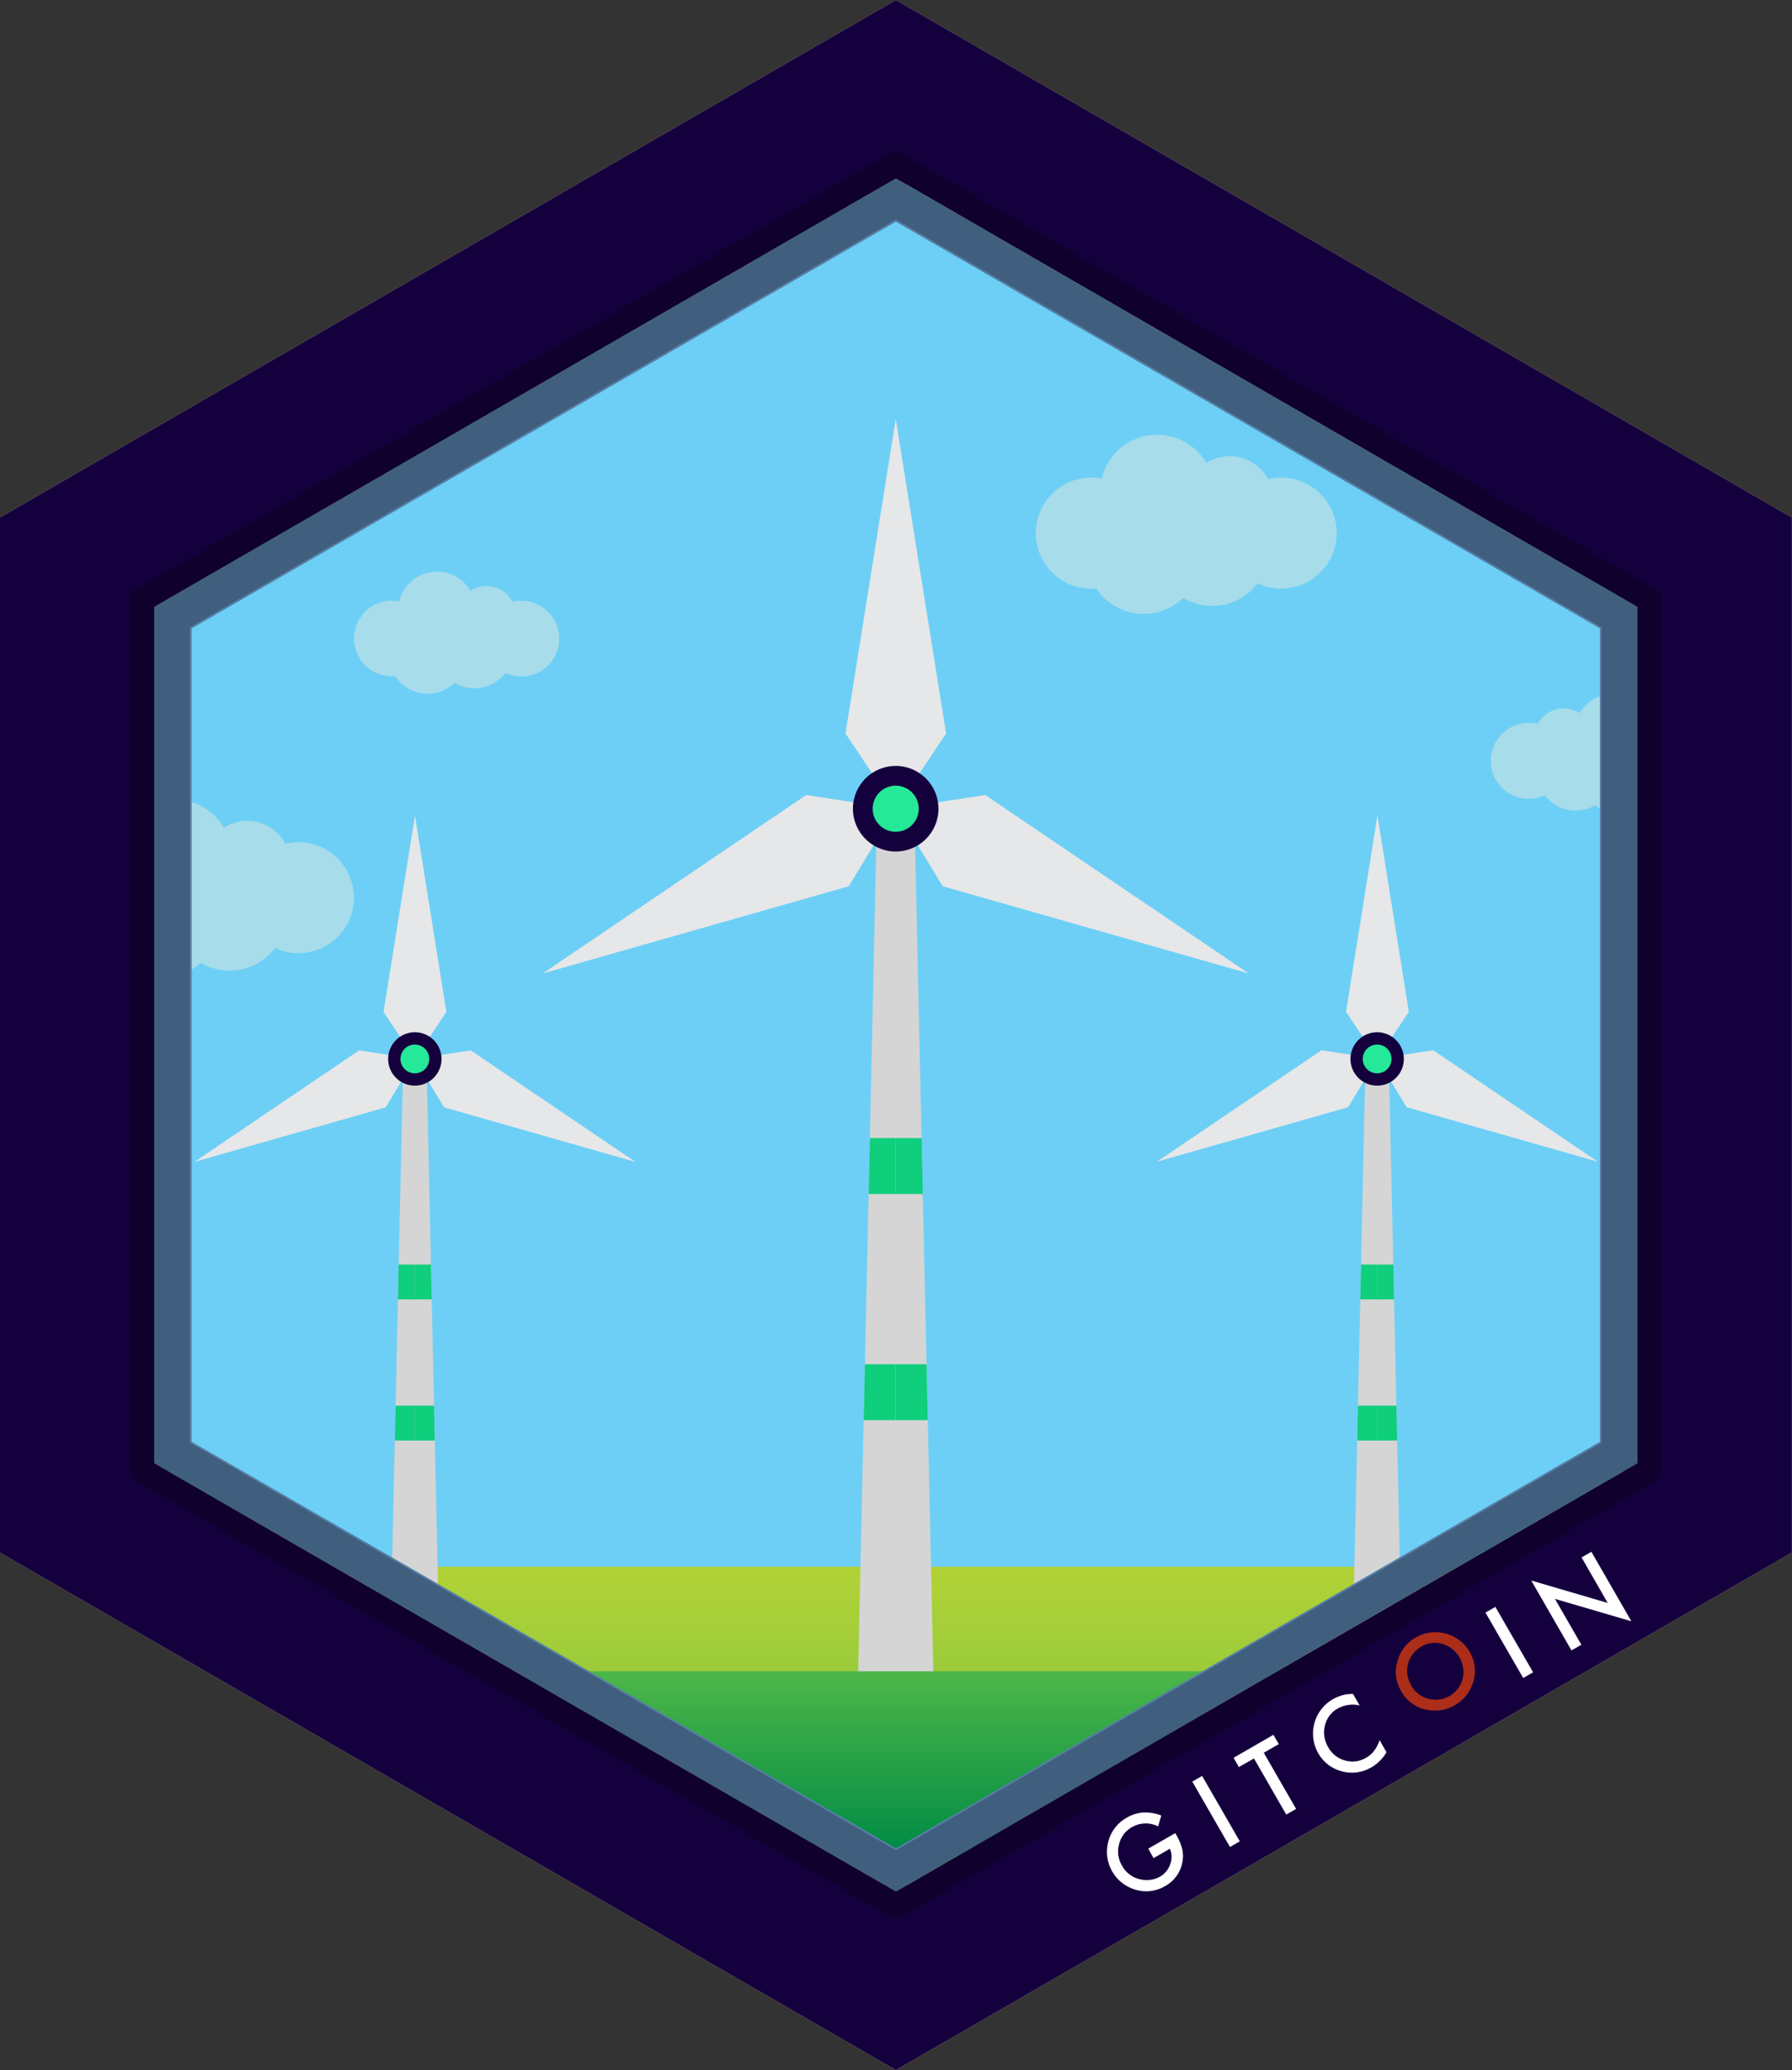 <svg id="eeek1zwhwfk51" xmlns="http://www.w3.org/2000/svg" xmlns:xlink="http://www.w3.org/1999/xlink" viewBox="0 0 594 685.98" shape-rendering="geometricPrecision" text-rendering="geometricPrecision"><rect x="0" y="0" width="594" height="685.98" fill="#333333" stroke="none"/><style><![CDATA[#eeek1zwhwfk510_tr {animation: eeek1zwhwfk510_tr__tr 6000ms linear infinite normal forwards}@keyframes eeek1zwhwfk510_tr__tr { 0% {transform: translate(137.637px,351.243px) rotate(0deg)} 100% {transform: translate(137.637px,351.243px) rotate(-358.167deg)} }#eeek1zwhwfk527_tr {animation: eeek1zwhwfk527_tr__tr 6000ms linear infinite normal forwards}@keyframes eeek1zwhwfk527_tr__tr { 0% {transform: translate(456.597px,350.578px) rotate(0deg)} 100% {transform: translate(456.597px,350.578px) rotate(-359.067deg)} }#eeek1zwhwfk543_tr {animation: eeek1zwhwfk543_tr__tr 6000ms linear infinite normal forwards}@keyframes eeek1zwhwfk543_tr__tr { 0% {transform: translate(296.9px,267.99px) rotate(0deg)} 100% {transform: translate(296.9px,267.99px) rotate(-357.518deg)} }]]></style><defs><linearGradient id="eeek1zwhwfk58-fill" x1="299" y1="624.7" x2="299" y2="519.18" spreadMethod="pad" gradientUnits="userSpaceOnUse"><stop id="eeek1zwhwfk58-fill-0" offset="0%" stop-color="rgb(109,190,69)"/><stop id="eeek1zwhwfk58-fill-1" offset="100%" stop-color="rgb(178,210,54)"/></linearGradient><linearGradient id="eeek1zwhwfk558-fill" x1="300.97" y1="612.5" x2="300.97" y2="553.82" spreadMethod="pad" gradientUnits="userSpaceOnUse"><stop id="eeek1zwhwfk558-fill-0" offset="0%" stop-color="rgb(2,140,69)"/><stop id="eeek1zwhwfk558-fill-1" offset="100%" stop-color="rgb(77,183,72)"/></linearGradient></defs><path id="eeek1zwhwfk52" d="M53,202.14C103.304,114.96,196.307,61.249,296.96,61.249C397.613,61.249,490.616,114.96,540.92,202.14L540.92,483.83C532.92,495.05,447.92,609.24,296.71,609.11C145.84,609,61.11,495.12,53,483.83Z" transform="matrix(1 0 0 1 -0.04 0)" fill="rgb(109,207,246)" stroke="none" stroke-width="1"/><g id="eeek1zwhwfk53"><path id="eeek1zwhwfk54" d="M130,199.05C130.789,199.055,131.575,199.132,132.35,199.28C133.585,194.171,137.798,190.323,142.998,189.556C148.197,188.789,153.342,191.255,156,195.79C158.297,194.306,161.112,193.854,163.758,194.544C166.404,195.235,168.64,197.003,169.92,199.42C174.628,198.285,179.568,199.957,182.619,203.718C185.669,207.479,186.286,212.658,184.204,217.03C182.122,221.402,177.712,224.188,172.87,224.19C171.037,224.192,169.226,223.786,167.57,223C163.615,228.229,156.358,229.643,150.73,226.28C147.974,228.928,144.185,230.218,140.385,229.801C136.585,229.384,133.166,227.303,131.05,224.12C130.684,224.14,130.316,224.14,129.95,224.12C125.463,224.12,121.316,221.726,119.073,217.84C116.829,213.954,116.829,209.166,119.073,205.28C121.316,201.394,125.463,199,129.95,199Z" transform="matrix(1 0 0 1 -0.04 0)" fill="rgb(167,220,234)" stroke="none" stroke-width="1"/><path id="eeek1zwhwfk55" d="M539,230.61C533.186,228.597,526.76,230.976,523.66,236.29C522.079,235.283,520.244,234.746,518.37,234.74C514.759,234.745,511.442,236.735,509.74,239.92C508.757,239.684,507.751,239.563,506.74,239.56C499.798,239.56,494.17,245.188,494.17,252.13C494.17,259.072,499.798,264.7,506.74,264.7C508.576,264.701,510.39,264.295,512.05,263.51C515.999,268.742,523.256,270.156,528.88,266.79C531.278,269.102,534.479,270.393,537.81,270.39C538.194,270.39,538.578,270.37,538.96,270.33L538.96,230.61Z" transform="matrix(1 0 0 1 -0.04 0)" fill="rgb(167,220,234)" stroke="none" stroke-width="1"/><path id="eeek1zwhwfk56" d="M361.76,158.24C362.921,158.245,364.078,158.352,365.22,158.56C367.015,151.049,373.201,145.387,380.841,144.262C388.481,143.137,396.036,146.775,399.92,153.45C403.286,151.274,407.412,150.612,411.29,151.623C415.169,152.635,418.445,155.227,420.32,158.77C428.18,156.84,436.378,160.269,440.523,167.22C444.668,174.171,443.788,183.014,438.353,189.011C432.918,195.008,424.205,196.753,416.88,193.31C411.099,200.979,400.471,203.065,392.22,198.15C388.188,202.041,382.636,203.938,377.067,203.33C371.497,202.721,366.486,199.669,363.39,195C362.855,195.06,362.318,195.09,361.78,195.09C351.612,195.09,343.37,186.848,343.37,176.68C343.37,166.512,351.612,158.27,361.78,158.27Z" transform="matrix(1 0 0 1 -0.04 0)" fill="rgb(167,220,234)" stroke="none" stroke-width="1"/><path id="eeek1zwhwfk57" d="M99,279.08C97.537,279.08,96.079,279.262,94.66,279.62C92.169,274.939,87.303,272.01,82,272C79.253,272.013,76.566,272.804,74.25,274.28C70.865,268.474,64.651,264.903,57.93,264.9C56.925,264.899,55.922,264.979,54.93,265.14L54.93,324.2C59.287,323.871,63.393,322.032,66.54,319C74.788,323.914,85.413,321.828,91.19,314.16C98.019,317.34,106.097,316.036,111.579,310.869C117.061,305.702,118.839,297.715,116.067,290.71C113.295,283.705,106.533,279.097,99,279.08Z" transform="matrix(1 0 0 1 -0.04 0)" fill="rgb(167,220,234)" stroke="none" stroke-width="1"/></g><path id="eeek1zwhwfk58" d="M105.56,519.18L492.43,519.18L492.43,562.56C469.12,579.24,398.43,625.3,297.01,624.69C198.01,624.1,129.08,579.39,105.56,562.56Z" transform="matrix(1 0 0 1 -0.04 0)" fill="url(#eeek1zwhwfk58-fill)" stroke="none" stroke-width="1"/><polygon id="eeek1zwhwfk59" points="145.64,545.97 129.35,545.97 133.58,354.6 141.44,354.6 145.64,545.97" fill="rgb(213,213,213)" stroke="none" stroke-width="1"/><g id="eeek1zwhwfk510_tr" transform="translate(137.637,351.243) rotate(0)"><g id="eeek1zwhwfk510" transform="translate(-137.611,-351.239)"><polygon id="eeek1zwhwfk511" display="none" points="141.44,354.6 137.51,354.6 137.51,545.97 145.64,545.97 141.44,354.6" fill="rgb(230,231,232)" stroke="none" stroke-width="1"/><polygon id="eeek1zwhwfk512" points="137.51,270.39 147.89,335.33 137.51,350.91 127.11,335.33 137.51,270.39" fill="rgb(230,231,232)" stroke="none" stroke-width="1"/><polygon id="eeek1zwhwfk513" points="210.48,384.95 147.23,366.92 137.51,350.91 156.03,348.08 210.48,384.95" fill="rgb(230,231,232)" stroke="none" stroke-width="1"/><polygon id="eeek1zwhwfk514" points="64.52,384.95 127.77,366.92 137.51,350.91 118.99,348.08 64.52,384.95" fill="rgb(230,231,232)" stroke="none" stroke-width="1"/><polygon id="eeek1zwhwfk515" points="137.51,350.91 147.89,335.33 137.51,270.39 137.51,350.91" fill="rgb(230,231,232)" stroke="none" stroke-width="1"/><polygon id="eeek1zwhwfk516" points="137.51,350.91 64.52,384.95 127.77,366.92 137.51,350.91" fill="rgb(230,231,232)" stroke="none" stroke-width="1"/><polygon id="eeek1zwhwfk517" points="147.23,366.92 210.48,384.95 137.51,350.91 147.23,366.92" fill="rgb(230,231,232)" stroke="none" stroke-width="1"/></g></g><circle id="eeek1zwhwfk518" r="8.85" transform="matrix(1 0 0 1 137.51 350.91)" fill="rgb(21,0,62)" stroke="none" stroke-width="1"/><circle id="eeek1zwhwfk519" r="4.77" transform="matrix(1 0 0 1 137.51 350.91)" fill="rgb(37,232,153)" stroke="none" stroke-width="1"/><polygon id="eeek1zwhwfk520" points="132.15,419.04 131.9,430.59 137.51,430.59 137.51,419.04 132.15,419.04" fill="rgb(15,206,124)" stroke="none" stroke-width="1"/><path id="eeek1zwhwfk521" d="M143.14,430.59L143.03,425.67Z" transform="matrix(1 0 0 1 -0.04 0)" fill="rgb(188,190,192)" stroke="none" stroke-width="1"/><polygon id="eeek1zwhwfk522" points="142.99,425.67 142.85,419.04 137.51,419.04 137.51,430.59 143.1,430.59 142.99,425.67" fill="rgb(15,206,124)" stroke="none" stroke-width="1"/><polygon id="eeek1zwhwfk523" points="131.13,465.8 130.87,477.35 137.51,477.35 137.51,465.8 131.13,465.8" fill="rgb(15,206,124)" stroke="none" stroke-width="1"/><path id="eeek1zwhwfk524" d="M144.17,477.35L144.02,470.61Z" transform="matrix(1 0 0 1 -0.04 0)" fill="rgb(188,190,192)" stroke="none" stroke-width="1"/><polygon id="eeek1zwhwfk525" points="143.98,470.61 143.89,465.8 137.51,465.8 137.51,477.35 144.13,477.35 143.98,470.61" fill="rgb(15,206,124)" stroke="none" stroke-width="1"/><polygon id="eeek1zwhwfk526" points="464.64,545.97 448.36,545.97 452.56,354.6 460.42,354.6 464.64,545.97" fill="rgb(213,213,213)" stroke="none" stroke-width="1"/><g id="eeek1zwhwfk527_tr" transform="translate(456.597,350.578) rotate(0)"><g id="eeek1zwhwfk527" transform="translate(-456.532,-350.627)"><polygon id="eeek1zwhwfk528" points="456.49,270.39 466.89,335.33 456.49,350.91 446.11,335.33 456.49,270.39" fill="rgb(230,231,232)" stroke="none" stroke-width="1"/><polygon id="eeek1zwhwfk529" points="529.48,384.95 466.24,366.92 456.49,350.91 475.01,348.08 529.48,384.95" fill="rgb(230,231,232)" stroke="none" stroke-width="1"/><polygon id="eeek1zwhwfk530" points="383.52,384.95 446.77,366.92 456.49,350.91 437.98,348.08 383.52,384.95" fill="rgb(230,231,232)" stroke="none" stroke-width="1"/><polygon id="eeek1zwhwfk531" points="456.49,350.91 466.89,335.33 456.49,270.39 456.49,350.91" fill="rgb(230,231,232)" stroke="none" stroke-width="1"/><polygon id="eeek1zwhwfk532" points="456.49,350.91 383.52,384.95 446.77,366.92 456.49,350.91" fill="rgb(230,231,232)" stroke="none" stroke-width="1"/><polygon id="eeek1zwhwfk533" points="466.24,366.92 529.48,384.95 456.49,350.91 466.24,366.92" fill="rgb(230,231,232)" stroke="none" stroke-width="1"/></g></g><circle id="eeek1zwhwfk534" r="8.85" transform="matrix(1 0 0 1 456.49 350.91)" fill="rgb(21,0,62)" stroke="none" stroke-width="1"/><circle id="eeek1zwhwfk535" r="4.77" transform="matrix(1 0 0 1 456.49 350.91)" fill="rgb(37,232,153)" stroke="none" stroke-width="1"/><polygon id="eeek1zwhwfk536" points="451.15,419.04 450.9,430.59 456.49,430.59 456.49,419.04 451.15,419.04" fill="rgb(15,206,124)" stroke="none" stroke-width="1"/><path id="eeek1zwhwfk537" d="M462.14,430.59L462.03,425.67Z" transform="matrix(1 0 0 1 -0.04 0)" fill="rgb(188,190,192)" stroke="none" stroke-width="1"/><polygon id="eeek1zwhwfk538" points="461.99,425.67 461.85,419.04 456.49,419.04 456.49,430.59 462.1,430.59 461.99,425.67" fill="rgb(15,206,124)" stroke="none" stroke-width="1"/><polygon id="eeek1zwhwfk539" points="450.11,465.8 449.88,477.35 456.49,477.35 456.49,465.8 450.11,465.8" fill="rgb(15,206,124)" stroke="none" stroke-width="1"/><path id="eeek1zwhwfk540" d="M463.17,477.35L463.02,470.61Z" transform="matrix(1 0 0 1 -0.04 0)" fill="rgb(188,190,192)" stroke="none" stroke-width="1"/><polygon id="eeek1zwhwfk541" points="462.98,470.61 462.87,465.8 456.49,465.8 456.49,477.35 463.13,477.35 462.98,470.61" fill="rgb(15,206,124)" stroke="none" stroke-width="1"/><polygon id="eeek1zwhwfk542" points="309.96,580.54 283.87,580.54 290.6,273.91 303.2,273.91 309.96,580.54" fill="rgb(213,213,213)" stroke="none" stroke-width="1"/><g id="eeek1zwhwfk543_tr" transform="translate(296.9,267.99) rotate(0)"><g id="eeek1zwhwfk543" transform="translate(-296.9,-267.99)"><polygon id="eeek1zwhwfk544" points="296.9,138.97 313.57,243.04 296.9,267.99 280.26,243.04 296.9,138.97" fill="rgb(230,231,232)" stroke="none" stroke-width="1"/><polygon id="eeek1zwhwfk545" points="413.86,322.53 312.51,293.65 296.9,267.99 326.57,263.45 413.86,322.53" fill="rgb(230,231,232)" stroke="none" stroke-width="1"/><polygon id="eeek1zwhwfk546" points="179.97,322.53 281.32,293.65 296.9,267.99 267.23,263.45 179.97,322.53" fill="rgb(230,231,232)" stroke="none" stroke-width="1"/><polygon id="eeek1zwhwfk547" points="296.9,267.99 313.57,243.04 296.9,138.97 296.9,267.99" fill="rgb(230,231,232)" stroke="none" stroke-width="1"/><polygon id="eeek1zwhwfk548" points="296.9,267.99 179.97,322.53 281.32,293.65 296.9,267.99" fill="rgb(230,231,232)" stroke="none" stroke-width="1"/><polygon id="eeek1zwhwfk549" points="312.51,293.65 413.86,322.53 296.9,267.99 312.51,293.65" fill="rgb(230,231,232)" stroke="none" stroke-width="1"/></g></g><circle id="eeek1zwhwfk550" r="14.18" transform="matrix(1 0 0 1 296.9 267.99)" fill="rgb(21,0,62)" stroke="none" stroke-width="1"/><circle id="eeek1zwhwfk551" r="7.64" transform="matrix(1 0 0 1 296.9 267.99)" fill="rgb(37,232,153)" stroke="none" stroke-width="1"/><polygon id="eeek1zwhwfk552" points="288.35,377.15 287.94,395.67 296.9,395.67 296.9,377.15 288.35,377.15" fill="rgb(15,206,124)" stroke="none" stroke-width="1"/><path id="eeek1zwhwfk553" d="M305.93,395.67L305.76,387.79Z" transform="matrix(1 0 0 1 -0.04 0)" fill="rgb(188,190,192)" stroke="none" stroke-width="1"/><polygon id="eeek1zwhwfk554" points="305.72,387.79 305.48,377.15 296.9,377.15 296.9,395.67 305.89,395.67 305.72,387.79" fill="rgb(15,206,124)" stroke="none" stroke-width="1"/><polygon id="eeek1zwhwfk555" points="286.68,452.08 286.3,470.59 296.9,470.59 296.9,452.08 286.68,452.08" fill="rgb(15,206,124)" stroke="none" stroke-width="1"/><path id="eeek1zwhwfk556" d="M307.57,470.59L307.34,459.78Z" transform="matrix(1 0 0 1 -0.04 0)" fill="rgb(188,190,192)" stroke="none" stroke-width="1"/><polygon id="eeek1zwhwfk557" points="307.3,459.78 307.12,452.08 296.9,452.08 296.9,470.59 307.53,470.59 307.3,459.78" fill="rgb(15,206,124)" stroke="none" stroke-width="1"/><path id="eeek1zwhwfk558" d="M153.44,553.82L448.5,553.82L448.5,594.82C398.921,606.928,348.035,612.859,297,612.48C248.624,612.229,200.444,606.302,153.45,594.82Z" transform="matrix(1 0 0 1 -0.04 0)" fill="url(#eeek1zwhwfk558-fill)" stroke="none" stroke-width="1"/><g id="eeek1zwhwfk559"><g id="eeek1zwhwfk560"><path id="eeek1zwhwfk561" d="M297,0L0,171.49L0,514.49L297,686L594,514.49L594,171.49ZM542.8,484.89L297.07,626.8L51.26,484.89L51.26,201.14L297.07,59.14L542.8,201.14Z" transform="matrix(1 0 0 1 -0.04 0)" fill="rgb(250,219,165)" stroke="none" stroke-width="1"/><path id="eeek1zwhwfk562" d="M297,0L0,171.49L0,514.49L297,686L594,514.49L594,171.49ZM542.8,484.89L297.07,626.8L51.26,484.89L51.26,201.14L297.07,59.14L542.8,201.14Z" transform="matrix(1 0 0 1 -0.04 0)" fill="rgb(21,0,62)" stroke="none" stroke-width="1"/><path id="eeek1zwhwfk563" d="M297,59.14L51.19,201.07L51.19,484.87L297,626.78L542.72,484.87L542.72,201.07ZM530.35,477.75L297,612.48L63.59,477.75L63.59,208.25L297,73.48L530.35,208.25Z" transform="matrix(1 0 0 1 -0.04 0)" fill="rgb(86,127,168)" stroke="none" stroke-width="1"/><path id="eeek1zwhwfk564" style="isolation:isolate" d="M297,61.25L53,202.14L53,483.83L297,624.69L540.93,483.83L540.93,202.14Z" transform="matrix(1 0 0 1 -0.04 0)" opacity="0.25" fill="none" stroke="rgb(0,0,0)" stroke-width="20" stroke-miterlimit="10"/><path id="eeek1zwhwfk565" d="M380.66,612.6L389.61,607.46L390.03,608.18C390.891,609.636,391.537,611.209,391.95,612.85C392.25,614.288,392.25,615.772,391.95,617.21C391.31,620.547,389.202,623.419,386.21,625.03C383.288,626.761,379.778,627.2,376.52,626.24C369.612,624.304,365.549,617.169,367.41,610.24C368.28,606.859,370.51,603.989,373.57,602.31C375.203,601.359,377.027,600.782,378.91,600.62C380.981,600.53,383.047,600.871,384.98,601.62L383.93,605.21C381.23,603.853,378.034,603.917,375.39,605.38C373.182,606.577,371.58,608.651,370.98,611.09C370.304,613.522,370.666,616.125,371.98,618.28C373.219,620.588,375.416,622.228,377.98,622.76C380.194,623.303,382.531,622.996,384.53,621.9C386.124,620.987,387.332,619.527,387.93,617.79C388.578,616.121,388.542,614.263,387.83,612.62L382.41,615.75Z" transform="matrix(1 0 0 1 -0.04 0)" fill="rgb(255,255,255)" stroke="none" stroke-width="1"/><rect id="eeek1zwhwfk566" width="3.767" height="25.033" rx="0" ry="0" transform="matrix(0.866 -0.499 0.499 0.866 395.208 590.378)" fill="rgb(255,255,255)" stroke="none" stroke-width="1"/><polygon id="eeek1zwhwfk567" points="418.9,580.82 429.63,599.44 426.36,601.31 415.66,582.71 410.66,585.56 408.89,582.49 422.1,574.88 423.88,577.96 418.9,580.82" fill="rgb(255,255,255)" stroke="none" stroke-width="1"/><path id="eeek1zwhwfk568" d="M448.5,561.27L450.72,565.14C448.266,564.577,445.69,564.933,443.48,566.14C441.329,567.331,439.782,569.376,439.22,571.77C438.6,574.212,438.981,576.801,440.28,578.96C441.465,581.142,443.492,582.744,445.89,583.39C448.25,584.073,450.787,583.739,452.89,582.47C453.909,581.913,454.796,581.142,455.49,580.21C455.874,579.728,456.209,579.208,456.49,578.66C456.81,578.01,457.1,577.34,457.36,576.66L459.62,580.66C458.422,582.737,456.697,584.462,454.62,585.66C451.67,587.408,448.137,587.884,444.83,586.98C441.505,586.143,438.673,583.973,437,580.98C434.667,576.899,434.693,571.883,437.066,567.825C439.439,563.768,443.799,561.287,448.5,561.32" transform="matrix(1 0 0 1 -0.04 0)" fill="rgb(255,255,255)" stroke="none" stroke-width="1"/><path id="eeek1zwhwfk569" d="M464.41,560.29C462.673,557.328,462.256,553.774,463.26,550.49C464.14,547.12,466.363,544.257,469.41,542.57C475.655,539.036,483.58,541.174,487.2,547.37C488.96,550.348,489.399,553.925,488.41,557.24C486.515,563.912,479.793,567.991,473,566.59C469.328,565.916,466.169,563.593,464.43,560.29M467.73,558.42C468.951,560.682,471.067,562.326,473.56,562.95C478.486,564.236,483.527,561.313,484.86,556.4C486.094,551.362,483.16,546.242,478.19,544.76C475.814,544.049,473.248,544.38,471.13,545.67C468.972,546.895,467.399,548.939,466.767,551.338C466.135,553.737,466.496,556.29,467.77,558.42" transform="matrix(1 0 0 1 -0.04 0)" fill="rgb(172,46,24)" stroke="none" stroke-width="1"/><rect id="eeek1zwhwfk570" width="3.783" height="25.033" rx="0" ry="0" transform="matrix(0.866 -0.5 0.5 0.866 492.392 534.378)" fill="rgb(255,255,255)" stroke="none" stroke-width="1"/><polygon id="eeek1zwhwfk571" points="520.9,546.9 507.57,523.75 532.91,531.18 524.25,516.1 527.5,514.23 540.76,537.26 515.42,529.83 524.18,545.03 520.9,546.9" fill="rgb(255,255,255)" stroke="none" stroke-width="1"/></g></g></svg>